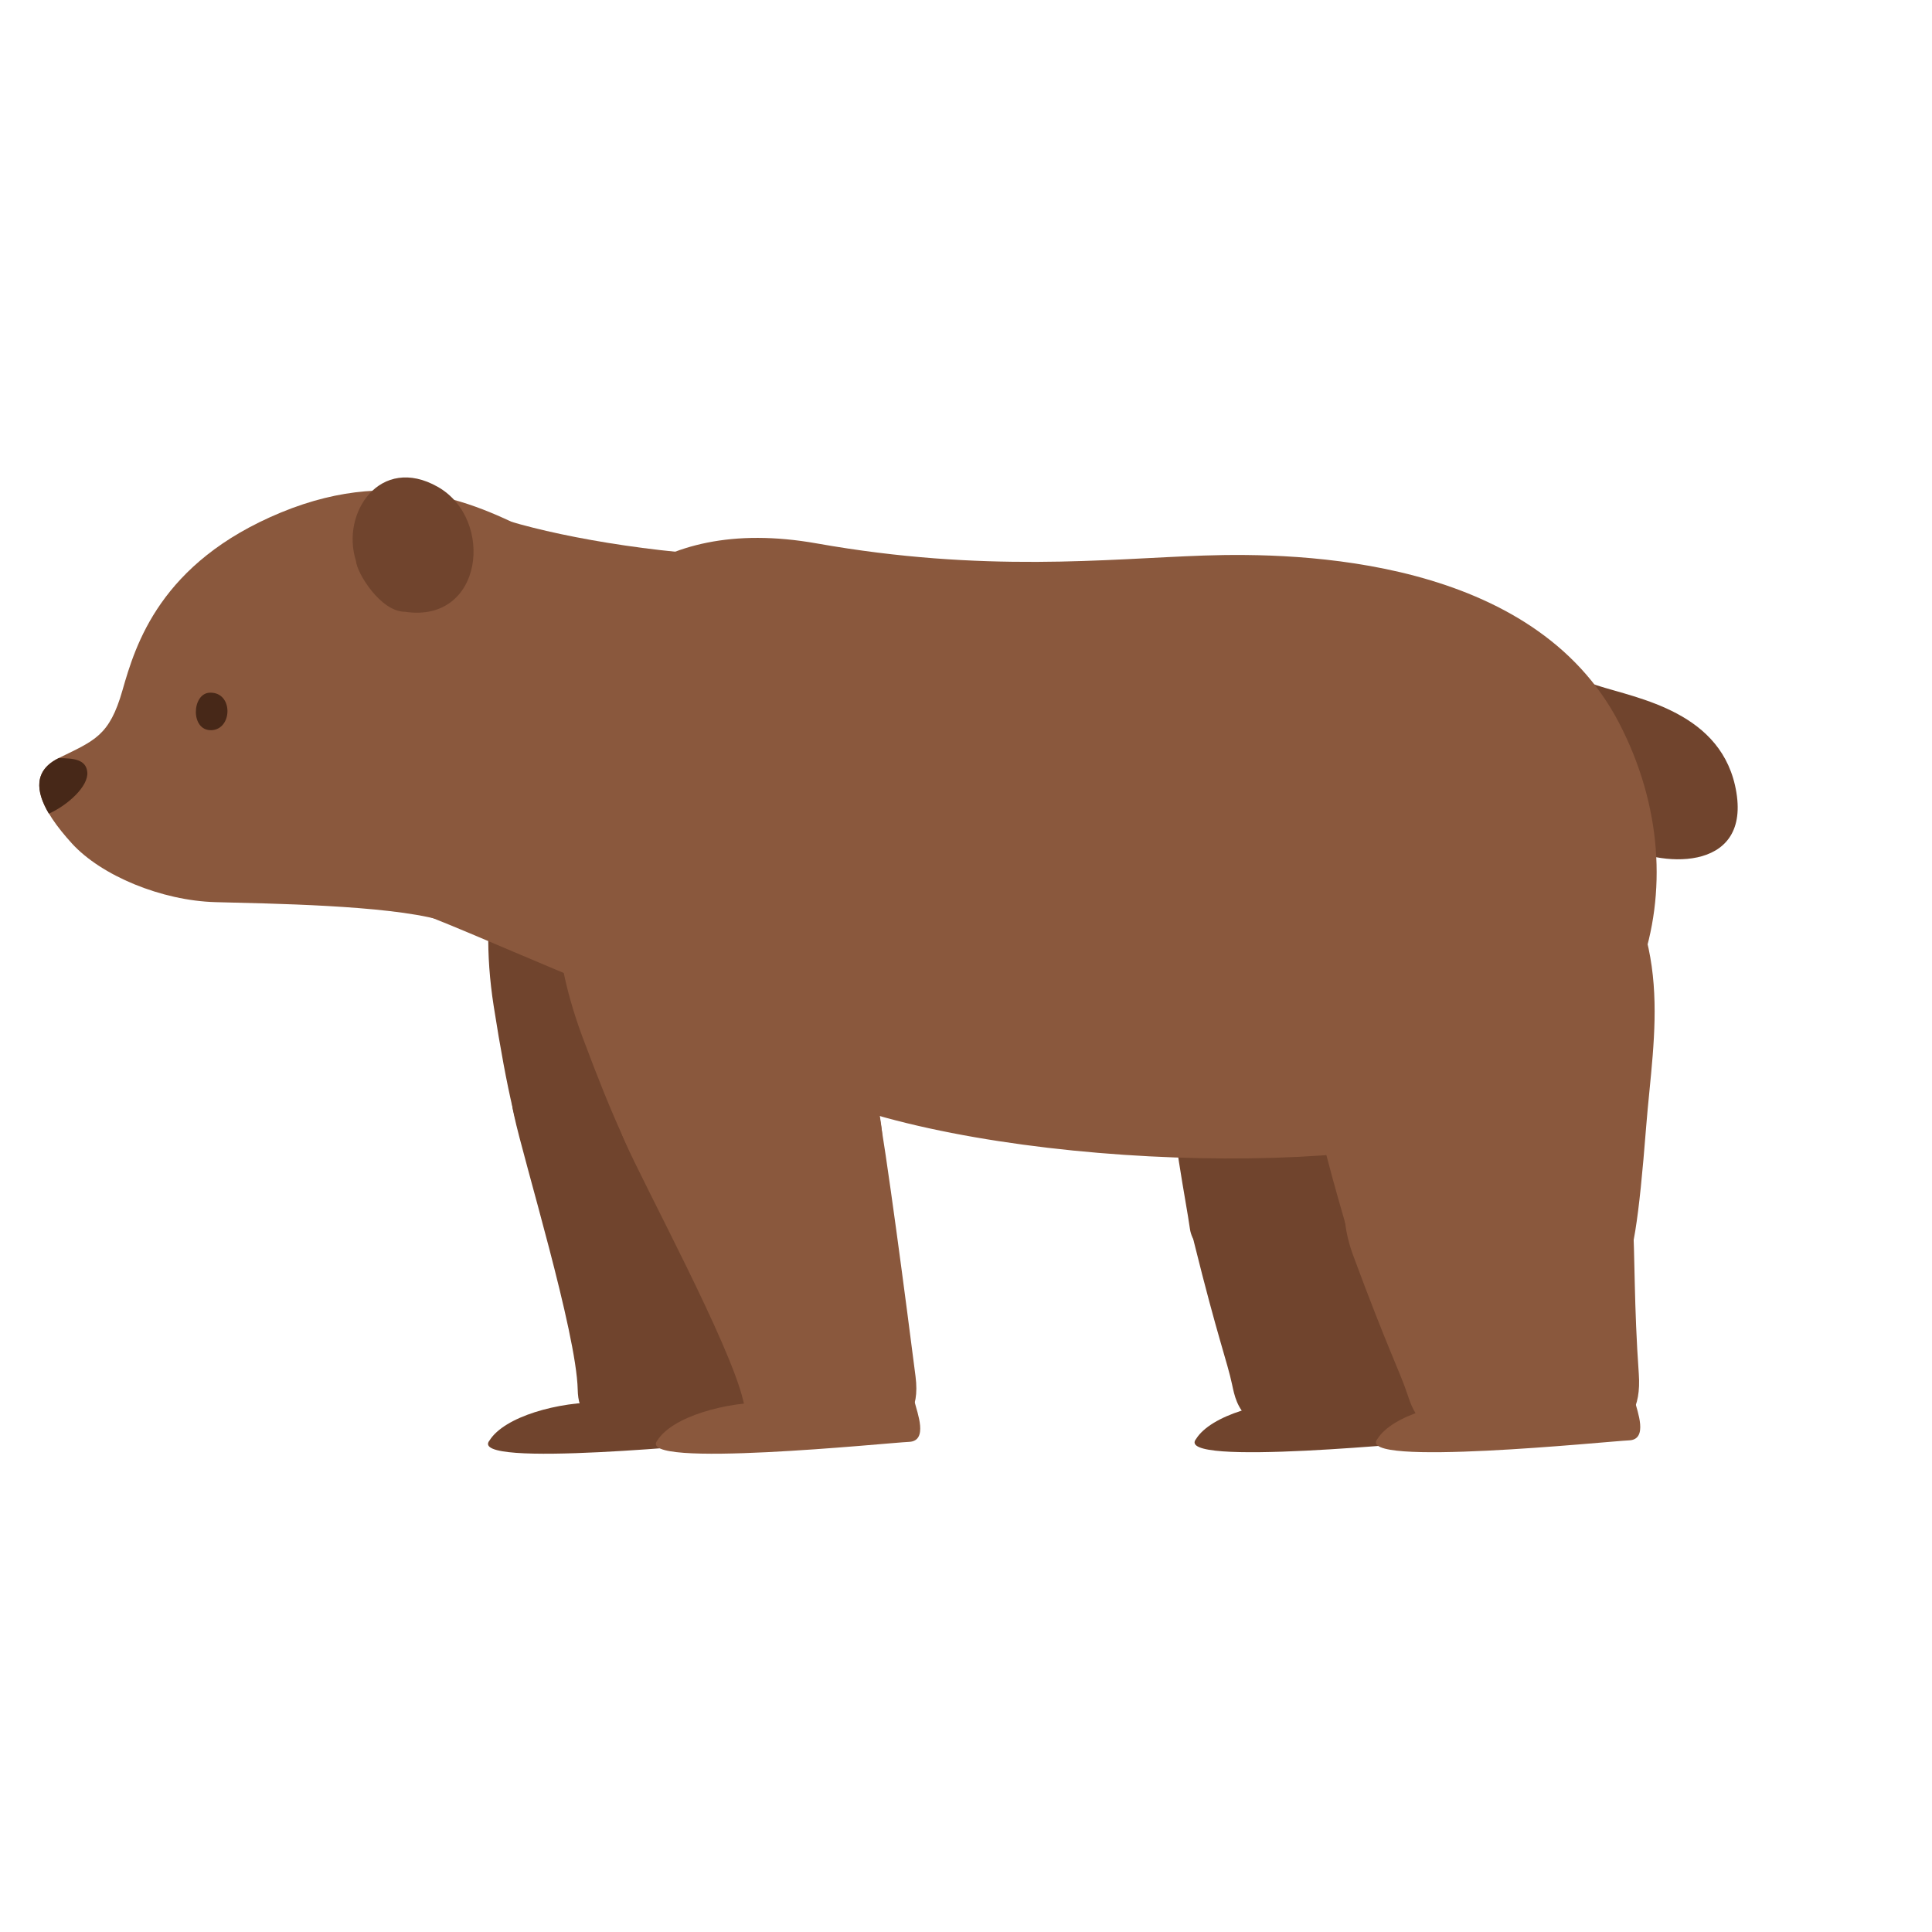 <svg id="ekMFqzvbEfA1" xmlns="http://www.w3.org/2000/svg"
 xmlns:xlink="http://www.w3.org/1999/xlink" 
 viewBox="0 0 300 300" shape-rendering="geometricPrecision"
  text-rendering="geometricPrecision" project-id="29a264206f9249bebc73364bce52f9c0" export-id="1904d18bffa947b8a54aa795011662cf" cached="false" style="background-color:transparent"><g transform="matrix(.761 0 0 0.685-14.983-30.659)"><path d="M345.5,200.11c8.33,3,25.83,6,28.5,24.33s-16,16.89-23.83,11.67c-10-6.67-20-42.67-4.67-36Z" fill="#70442d"/><g><path d="M263.75,370.94c3-5.33,13.83-8.83,23.33-8.67s28.67-2.33,29.17,0s2.83,8.83-1.17,9-56.16,6.17-51.33-.33Z" fill="#70442d"/><path d="M325.11,303.07c3.7-21.22,10.42-42.08-3.89-66s-43.22-25.86-56.85-1.07-3.35,75.38-1.89,87.26s29,12.51,41.53,14.13s13.81,7.49,21.1-34.32Z" fill="#70442d"/><path d="M292.94,294.69c-18.9-1.93-34.45,10-29.62,31.65s6.78,27.08,7.76,32.21s2.09,11.52,19,13s27.83,3.1,28.44-12.67s1.9-25.94,2.39-35.69-1.36-25.78-27.97-28.5Z" fill="#70442d"/></g><g><path d="M151.16,203.3c-11.6.16-37.51,21.41-30.73,69.55c5.52,39.17,9.2,41.34,15.22,46.23c6.78,5.5,26.88,8.26,33.77,2.55c2-1.66,7-5.31,7.38-21s18.97-97.93-25.64-97.33Z" fill="#70442d"/><path d="M124.57,297.53c2,10.37,12.73,49.16,13,62.26.1,4.93,1.81,8.47,11.83,9.32s22.63,7.77,23.75-8.3s3.49-51.76,3.63-62.39c.43-31.42-58.73-30.58-52.21-.89Z" fill="#70442d"/><path d="M119.58,371.28c3-5.33,13.83-8.83,23.33-8.67s28.67-2.33,29.17,0s2.83,8.83-1.17,9-56.16,6.17-51.33-.33Z" fill="#70442d"/></g><path d="M121.58,162.19c10.38,3.85,31.5,8.25,51.75,8.75s34.5,2.5,28.75,35.75-8.75,74.25-27,72.5-46.25-17.12-67.75-26.62-10.75-42.37-4.5-57.12s10-36.51,18.75-33.26Z" fill="#8a583d"/><path d="M133.83,202.44c2.52-19.38,18.25-41.25,52.5-34.5s59.25,3.5,79,2.75s67.25.5,84.75,38s3.75,79.75-29,92-112.25,7.25-142-11.75-50-50-45.25-86.5Z" fill="#8a583d"/><g><path d="M156.08,205.94c-11.37,2.27-33,27.9-17.5,74c12.58,37.5,16.6,39,23.42,42.67c7.67,4.17,27.94,3.2,33.67-3.67c1.67-2,5.92-6.5,3.42-22s.74-99.75-43.01-91Z" fill="#8a583d"/><path d="M147.17,303.44c3.83,9.83,21.5,46,24.17,58.83c1,4.83,3.33,8,13.33,7s23.67,3.5,21.83-12.5-6-51.52-7.83-62c-5.34-30.99-63.34-19.33-51.5,8.67Z" fill="#8a583d"/><path d="M153.83,371.28c3-5.33,13.83-8.83,23.33-8.67s28.67-2.33,29.17,0s2.83,8.83-1.17,9-56.16,6.17-51.33-.33Z" fill="#8a583d"/></g><g><path d="M300.75,370.94c3-5.33,13.83-8.83,23.33-8.67s28.67-2.33,29.17,0s2.83,8.83-1.17,9-56.16,6.17-51.33-.33Z" fill="#8a583d"/><path d="M355.58,300.19c1.52-21.49,6.08-42.92-10.58-65.25s-45.67-21.33-56.67,4.67s4.33,75.33,7,87s30.08,9.5,42.75,9.83s14.5,6.09,17.5-36.25Z" fill="#8a583d"/><path d="M322.08,294.94c-19,0-33.25,13.5-26.25,34.5s9.5,26.25,11,31.25s3.25,11.25,20.25,11s28,.25,27-15.5-.75-26-1.25-35.75-4-25.5-30.75-25.5Z" fill="#8a583d"/></g><g><path d="M131,166.94c-11.89-6.86-29.33-17.33-54-6s-29.67,30-32.33,40.33-5.67,11.33-13,15.33-3.33,12,2.67,19.33s18.33,13,29.33,13.33s34.67.67,45.67,4s27-34,29-51.33s9.99-24.99-7.34-34.99Z" fill="#8a583d"/><path d="M92.33,171.94c-3.17-11,5-24.17,16.67-16.83s9.33,31-6.67,28.33c-5,0-9.83-8.83-10-11.5Z" fill="#70442d"/><path d="M37.5,219.78c-.24-2.84-2.74-3.16-5.84-3.16-5.1,2.78-4.71,7.5-2,12.58c3.86-1.92,8.11-6.2,7.84-9.42Z" fill="#472818"/><path d="M62.5,201.78c-3.7.13-4,8.67.33,8.5s4.5-8.67-.33-8.5Z" fill="#472818"/></g></g></svg>
